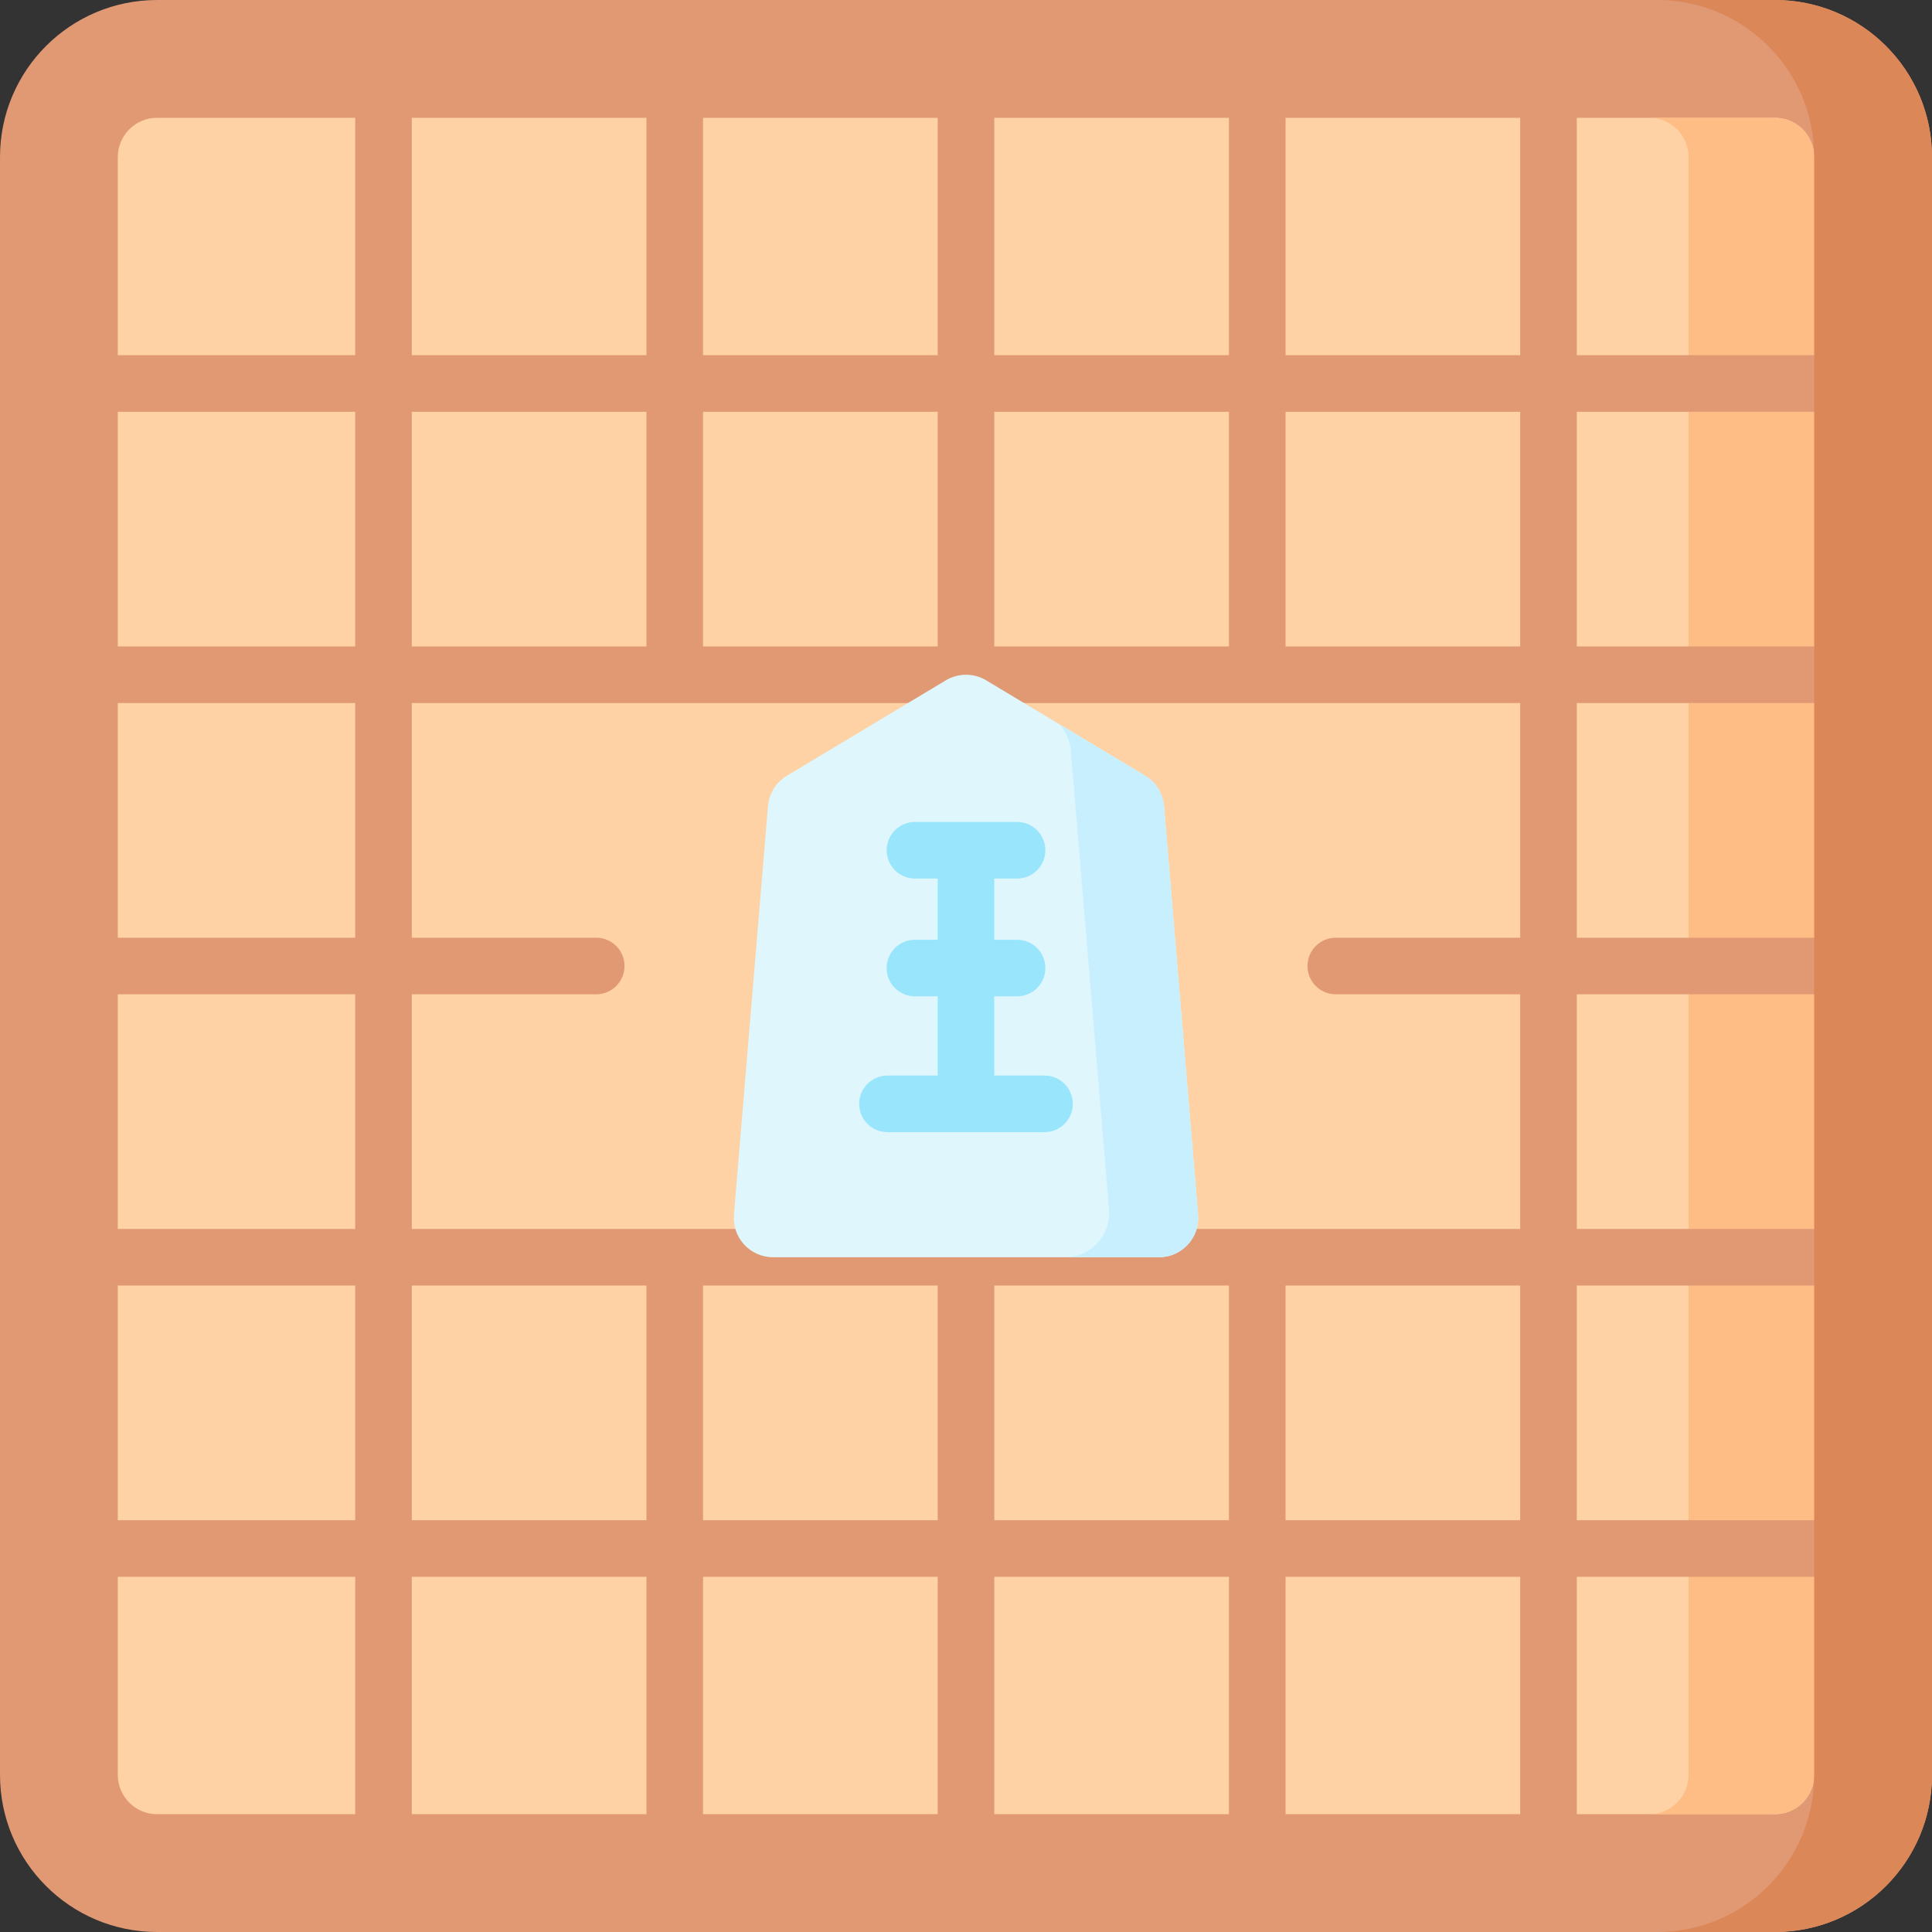 <svg id="Capa_1" enable-background="new 0 0 512 512" height="512" viewBox="0 0 512 512" width="512" xmlns="http://www.w3.org/2000/svg"><rect x="0" y="0" width="512" height="512" fill="#333333" stroke="none"/><g><g><path d="m470.374 512h-428.748c-22.989 0-41.626-18.637-41.626-41.626v-428.748c0-22.989 18.637-41.626 41.626-41.626h428.748c22.989 0 41.626 18.637 41.626 41.626v428.748c0 22.989-18.637 41.626-41.626 41.626z" fill="#e19974"/></g><g><path d="m41.626 480.78c-5.738 0-10.407-4.669-10.407-10.406v-428.748c0-5.738 4.668-10.407 10.407-10.407h428.748c5.738 0 10.406 4.669 10.406 10.407v428.748c0 5.738-4.668 10.406-10.406 10.406z" fill="#fed2a4"/></g><g><path d="m470.374 31.22h-33.301c5.738 0 10.406 4.669 10.406 10.407v428.748c0 5.738-4.668 10.406-10.406 10.406h33.301c5.738 0 10.406-4.669 10.406-10.406l23.957-213.828-23.957-214.921c0-5.738-4.668-10.406-10.406-10.406z" fill="#ffbd86"/></g><path d="m480.78 186.316c4.142 0 7.5-3.357 7.5-7.5s-3.358-7.5-7.5-7.5h-62.912v-62.185h62.912c4.142 0 7.5-3.357 7.5-7.5s-3.358-7.5-7.5-7.5h-62.912v-62.911c0-4.143-3.358-7.5-7.5-7.5s-7.5 3.357-7.5 7.5v62.912h-62.184v-62.912c0-4.143-3.358-7.5-7.5-7.5s-7.5 3.357-7.5 7.5v62.912h-62.184v-62.912c0-4.143-3.358-7.5-7.5-7.5s-7.5 3.357-7.5 7.5v62.912h-62.184v-62.912c0-4.143-3.358-7.5-7.5-7.5s-7.5 3.357-7.5 7.5v62.912h-62.184v-62.912c0-4.143-3.358-7.5-7.5-7.5s-7.5 3.357-7.5 7.5v62.912h-62.912c-4.142 0-7.5 3.357-7.5 7.5s3.358 7.5 7.5 7.5h62.912v62.185h-62.912c-4.142 0-7.5 3.357-7.5 7.5s3.358 7.5 7.5 7.5h62.912v62.183h-62.912c-4.142 0-7.5 3.357-7.5 7.5s3.358 7.5 7.5 7.5h62.912v62.184h-62.912c-4.142 0-7.5 3.357-7.5 7.5s3.358 7.5 7.5 7.5h62.912v62.185h-62.912c-4.142 0-7.5 3.357-7.5 7.5s3.358 7.5 7.5 7.5h62.912v62.912c0 4.143 3.358 7.5 7.5 7.5s7.5-3.357 7.5-7.5v-62.912h62.184v62.912c0 4.143 3.358 7.5 7.5 7.5s7.5-3.357 7.5-7.5v-62.912h62.184v62.912c0 4.143 3.358 7.5 7.5 7.5s7.5-3.357 7.5-7.5v-62.912h62.184v62.912c0 4.143 3.358 7.5 7.5 7.5s7.5-3.357 7.5-7.5v-62.912h62.184v62.912c0 4.143 3.358 7.5 7.5 7.5s7.5-3.357 7.5-7.5v-62.912h62.912c4.142 0 7.5-3.357 7.5-7.5s-3.358-7.5-7.5-7.5h-62.912v-62.185h62.912c4.142 0 7.5-3.357 7.5-7.5s-3.358-7.5-7.5-7.5h-62.912v-62.184h62.912c4.142 0 7.5-3.357 7.5-7.5s-3.358-7.5-7.5-7.5h-62.912v-62.184zm-77.912-77.184v62.185h-62.184v-62.185zm-77.184 0v62.185h-62.184v-62.185zm-77.184 0v62.185h-62.184v-62.185zm-139.368 0h62.184v62.185h-62.184zm0 293.736v-62.185h62.184v62.185zm77.184 0v-62.185h62.184v62.185zm77.184 0v-62.185h62.184v62.185zm139.368 0h-62.184v-62.185h62.184zm0-154.368h-48.871c-4.142 0-7.5 3.357-7.5 7.5s3.358 7.5 7.5 7.5h48.871v62.184h-293.736v-62.184h48.871c4.142 0 7.5-3.357 7.5-7.5s-3.358-7.5-7.5-7.5h-48.871v-62.184h293.736z" fill="#e19974"/><g><g><g><path d="m307.129 333.184h-102.258c-6.088 0-10.876-5.204-10.371-11.271l9.024-108.292c.278-3.337 2.145-6.336 5.016-8.059l42.105-25.263c3.296-1.977 7.413-1.977 10.708 0l42.105 25.263c2.871 1.723 4.738 4.722 5.016 8.059l9.024 108.292c.507 6.068-4.281 11.271-10.369 11.271z" fill="#dff6fd"/></g><g><path d="m317.5 321.913-9.024-108.292c-.278-3.337-2.145-6.336-5.016-8.059l-22.713-13.628c1.708 1.882 2.794 4.282 3.01 6.876l10.142 121.707c.568 6.819-4.813 12.667-11.655 12.667h24.886c6.087 0 10.875-5.204 10.37-11.271z" fill="#c8effe"/></g></g><path d="m276.813 285.033h-13.313v-20.987h6.028c4.142 0 7.5-3.357 7.5-7.5s-3.358-7.5-7.5-7.5h-6.028v-16.22h6.028c4.142 0 7.5-3.357 7.5-7.5s-3.358-7.5-7.5-7.5h-27.057c-4.142 0-7.5 3.357-7.5 7.5s3.358 7.5 7.5 7.5h6.028v16.22h-6.028c-4.142 0-7.5 3.357-7.5 7.5s3.358 7.5 7.5 7.5h6.028v20.987h-13.313c-4.142 0-7.5 3.357-7.5 7.5s3.358 7.5 7.5 7.5h41.626c4.142 0 7.5-3.357 7.5-7.5s-3.357-7.5-7.499-7.5z" fill="#99e6fc"/></g><g><path d="m470.374 0h-31.22c22.989 0 41.626 18.637 41.626 41.626v428.748c0 22.989-18.637 41.626-41.626 41.626h31.22c22.989 0 41.626-18.637 41.626-41.626v-428.748c0-22.989-18.637-41.626-41.626-41.626z" fill="#dc8758"/></g></g></svg>